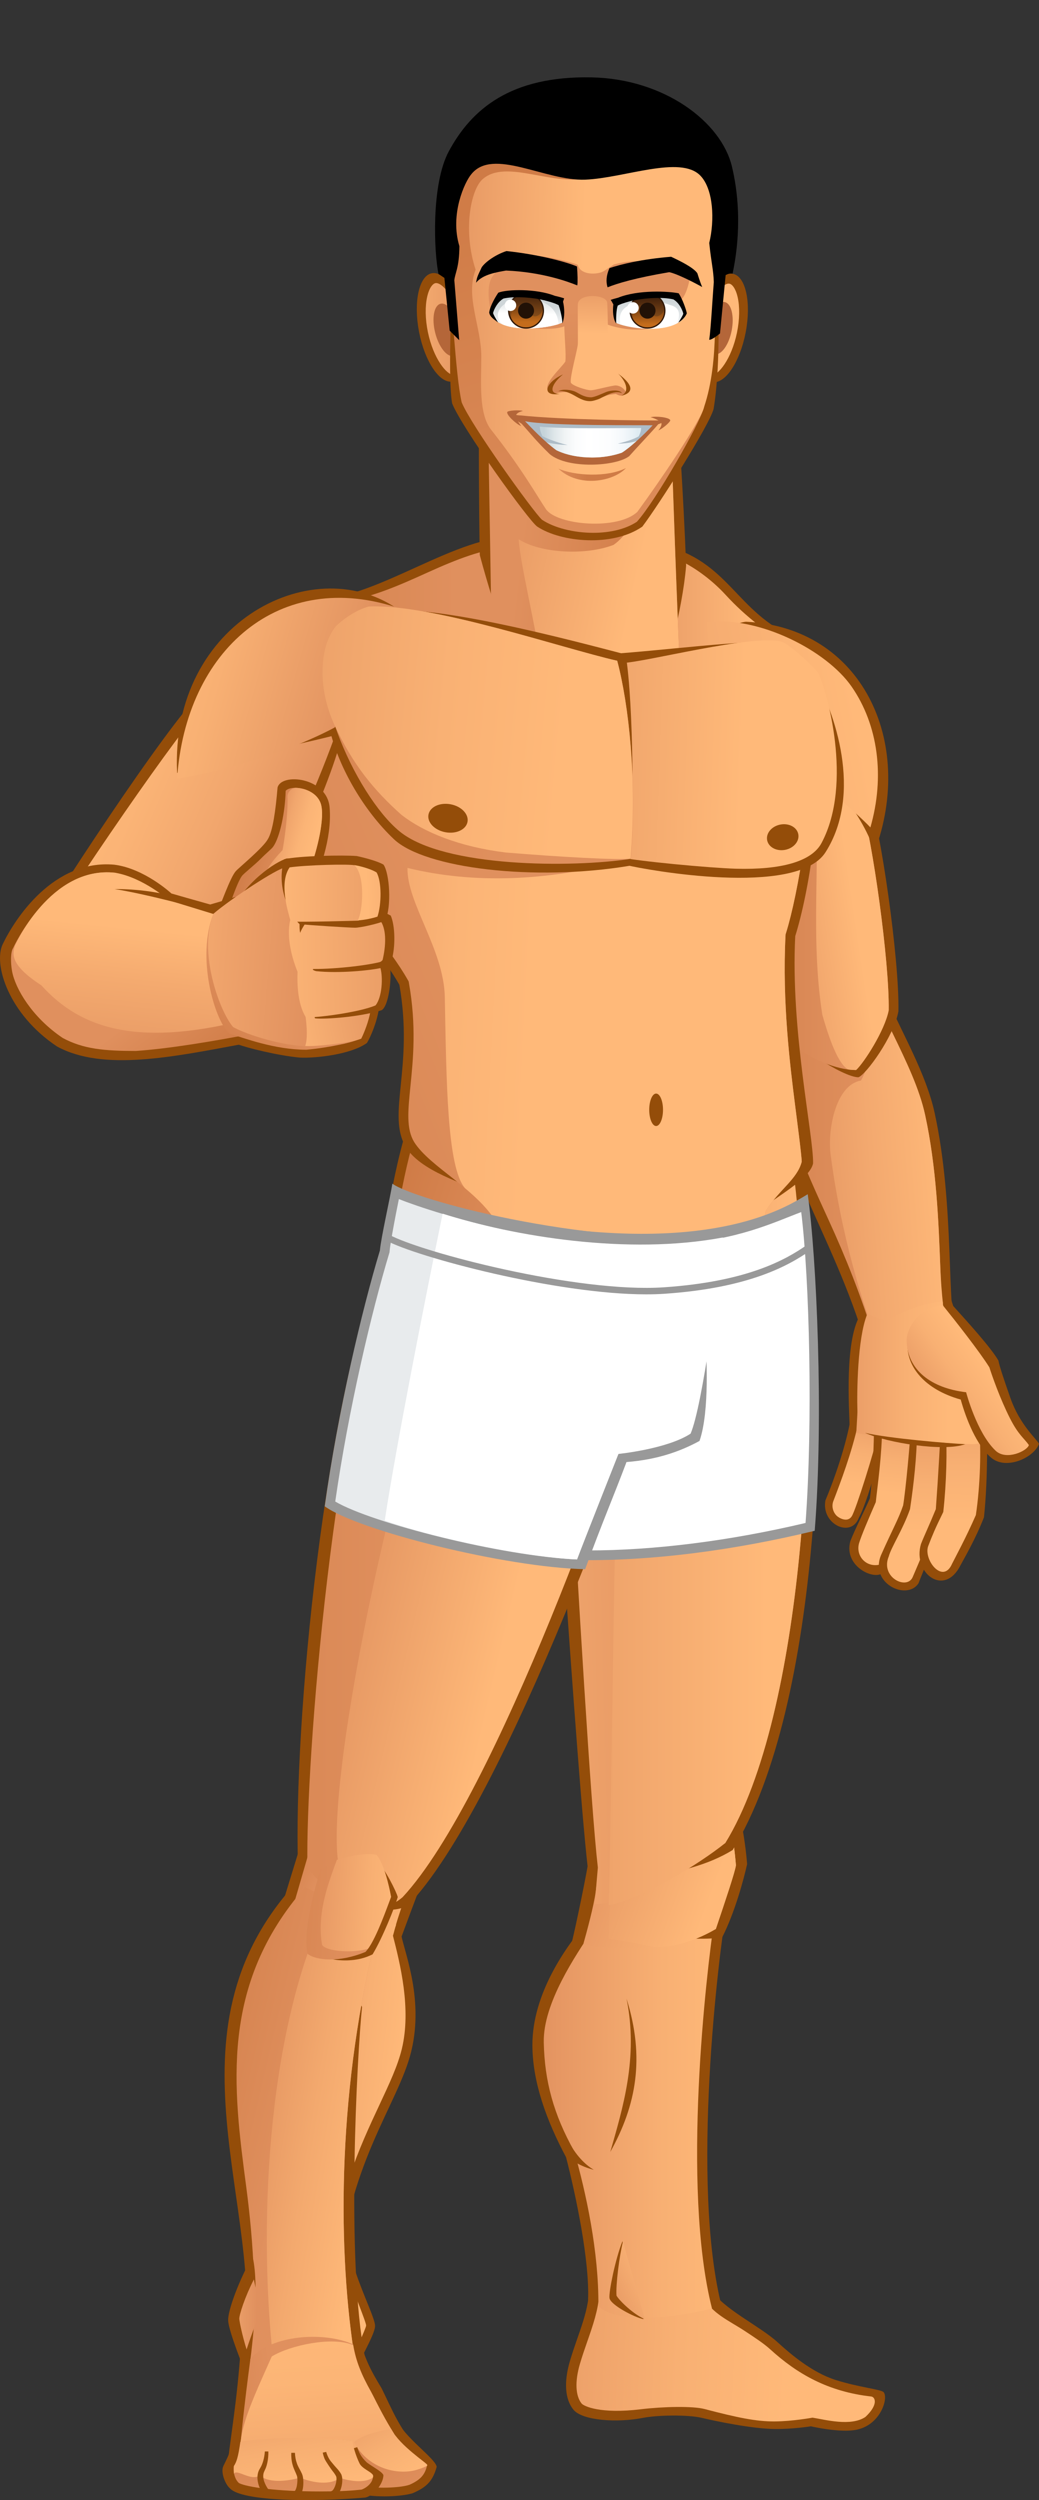 <?xml version="1.0" encoding="utf-8"?>
<!-- Generator: Adobe Illustrator 15.0.0, SVG Export Plug-In . SVG Version: 6.00 Build 0)  -->
<!DOCTYPE svg PUBLIC "-//W3C//DTD SVG 1.1//EN" "http://www.w3.org/Graphics/SVG/1.1/DTD/svg11.dtd">
<svg version="1.1" id="Skin_x5F_03" xmlns="http://www.w3.org/2000/svg" xmlns:xlink="http://www.w3.org/1999/xlink" x="0px"
	 y="0px" width="314.207px" height="755.63px" viewBox="0 0 314.207 755.63" enable-background="new 0 0 314.207 755.63"
	 xml:space="preserve">
<rect x="0" y="0" width="314.207" height="755.63" fill="#333333" stroke="none"/>
<g id="_x30_3_1_">
	<g>
		<g>
			<path fill="#944D09" d="M178.108,689.822c0.525,8.042-3.27,15.251-5.782,23.875c-1.817,6.236-1.485,11.412,1.052,14.576
				c2.713,3.386,13.403,4.021,21.025,2.514c4.396-0.87,13.666-1.006,17.871,0c4.205,1.005,15.166,3.285,22,3.361
				c5.52,0.062,10.957-0.817,10.957-0.817s9.059,2.132,14.064,0.981c7.115-1.636,9.404-9.568,7.932-11.285
				c-0.736-0.859-7.295-1.427-14.473-3.681c-7.18-2.253-13.75-7.911-17.615-11.43c-5.52-5.027-16.558-10.053-20.237-16.085
				C205.966,688.816,184.416,690.827,178.108,689.822z"/>
			<linearGradient id="SVGID_1_" gradientUnits="userSpaceOnUse" x1="137.093" y1="709.586" x2="238.469" y2="713.279">
				<stop  offset="6.030000e-006" style="stop-color:#E0905E"/>
				<stop  offset="0.138" style="stop-color:#E69763"/>
				<stop  offset="0.673" style="stop-color:#F8B073"/>
				<stop  offset="1" style="stop-color:#FFB979"/>
			</linearGradient>
			<path fill="url(#SVGID_1_)" d="M245.722,730.714c0,0-5.943,1.104-11.447,1.146c-5.51,0.042-11.285-1.146-21.262-3.763
				c-3.48-0.913-12.446-0.741-19.215,0.083c-12.232,1.49-17.266-0.928-17.918-1.74c-1.861-2.322-2.049-6.672-0.516-11.934
				c0.678-2.324,1.465-4.583,2.227-6.77c1.713-4.914,3.35-9.607,3.666-14.642c1.113,0.039,2.429,0.058,4.005,0.058
				c1.465,0,3.048-0.016,4.702-0.03c1.787-0.017,3.661-0.033,5.556-0.033c5.877,0,13.015,0.154,17.349,1.295
				c2.271,4.766,7.689,7.06,12.432,10.183c2.948,1.941,5.732,3.773,7.664,5.534c8.016,7.3,17.338,12.764,30.584,14.235
				c1.166,0.245,2.086,2.493-1.84,6.173C257.292,733.453,249.585,731.327,245.722,730.714z"/>
		</g>
		<g>
			<path fill="#944D09" d="M177.688,580.744c-6.624,7.604-16.682,21.916-16.682,37.288c0,11.284,4.293,22.937,10.18,33.976
				c3.066,11.898,7.115,31.4,6.659,43.092c13.829,0,33.771,2.66,40.564,2.66c-9.812-37.53-0.88-108.215,1.224-120.279
				C206.492,576.979,183.47,581.749,177.688,580.744z"/>
			<linearGradient id="SVGID_2_" gradientUnits="userSpaceOnUse" x1="160.756" y1="640.507" x2="219.886" y2="640.507">
				<stop  offset="6.030000e-006" style="stop-color:#E0905E"/>
				<stop  offset="0.138" style="stop-color:#E69763"/>
				<stop  offset="0.673" style="stop-color:#F8B073"/>
				<stop  offset="1" style="stop-color:#FFB979"/>
			</linearGradient>
			<path fill="url(#SVGID_2_)" d="M215.304,697.678c-5.725,1.636-27.313,5.889-34.345-0.653c0.157-16.565-3.778-34.402-7.319-46.856
				c-6.255-11.162-8.955-21.202-9.199-32.872c-0.244-11.775,9.568-26.249,14.871-34.135c0.262,0.008,0.537,0.011,0.825,0.011
				c3.622,0,8.985-0.538,15.196-1.162c6.815-0.684,14.482-1.453,20.648-1.547C213.714,595.617,205.981,660.881,215.304,697.678z"/>
			<path fill="#944D09" d="M189.463,604.049c5.643,17.908,2.944,32.3-4.906,46.364C188.236,637.412,193.144,621.957,189.463,604.049
				z"/>
			<path fill="#944D09" d="M172.046,647.47c2.698,4.825,5.479,7.114,7.522,8.341c-4.333-1.146-6.542-2.78-7.604-4.089
				C171.964,650.495,171.8,649.433,172.046,647.47z"/>
		</g>
		<g>
			<path fill="#944D09" d="M178.332,560.225c-0.731,5.445-4.323,22.481-5.306,26.407c22.324-2.699,36.795,0.401,45.381-1.107
				c3.854-7.539,6.57-17.761,7.534-22.115c-0.456-5.781-1.551-12.148-2.099-13.656C211.78,550.758,183.496,560.126,178.332,560.225z
				"/>
			<linearGradient id="SVGID_3_" gradientUnits="userSpaceOnUse" x1="172.568" y1="560.538" x2="222.938" y2="579.182">
				<stop  offset="6.030000e-006" style="stop-color:#E0905E"/>
				<stop  offset="0.138" style="stop-color:#E69763"/>
				<stop  offset="0.673" style="stop-color:#F8B073"/>
				<stop  offset="1" style="stop-color:#FFB979"/>
			</linearGradient>
			<path fill="url(#SVGID_3_)" d="M176.462,587.367c0.98-3.435,3.146-11.487,3.663-15.487c0.429-3.315,0.852-6.579,1.171-9.012
				c3.047-0.582,7.714-1.829,14.389-3.637c8.459-2.288,18.709-5.063,25.551-6.117c0.436,2.514,0.99,6.561,1.32,10.631
				c-0.204,1.864-3.385,11.3-6.076,19.265c-3.416,2.011-10.536,5.529-18.398,5.529C198.081,588.539,180.737,589.672,176.462,587.367
				z"/>
			<linearGradient id="SVGID_4_" gradientUnits="userSpaceOnUse" x1="169.855" y1="557.406" x2="214.89" y2="574.075">
				<stop  offset="6.030000e-006" style="stop-color:#E0905E"/>
				<stop  offset="1" style="stop-color:#FFB979"/>
			</linearGradient>
			<path fill="url(#SVGID_4_)" d="M221.235,553.114c-6.842,1.055-17.092,3.829-25.551,6.117c-3.777,1.022-6.891,1.859-9.453,2.504
				c-1.682,8.612-1.98,15.559-2.165,24.241c6.276,0.819,14.015,2.563,14.015,2.563c7.862,0,14.982-3.519,18.398-5.529
				c2.691-7.965,5.872-17.4,6.076-19.265C222.226,559.675,221.671,555.628,221.235,553.114z"/>
		</g>
		<g>
			<path fill="#944D09" d="M244.665,376.641c5.732,38.761,4.164,138.358-23.102,182.516c-14.838,9.158-38.109,9.158-43.505,7.85
				c-3.372-24.858-12.76-174.99-14.108-188.074C181.177,378.932,227.582,378.481,244.665,376.641z"/>
			<linearGradient id="SVGID_5_" gradientUnits="userSpaceOnUse" x1="211.516" y1="477.646" x2="111.919" y2="480.199">
				<stop  offset="6.030000e-006" style="stop-color:#E0905E"/>
				<stop  offset="0.138" style="stop-color:#E69763"/>
				<stop  offset="0.673" style="stop-color:#F8B073"/>
				<stop  offset="1" style="stop-color:#FFB979"/>
			</linearGradient>
			<path fill="url(#SVGID_5_)" d="M179.913,575.511c0.338-4.906,0.764-9.764,0.887-11.055c-2.202-19.16-5.928-83.604-8.676-131.174
				c-1.363-23.57-2.481-42.926-3.085-51.09c24.892-0.126,61.331-1.604,73.001-2.389c5.52,42.602,1.266,138.337-22.698,177.226
				C206.557,565.371,189.844,575.511,179.913,575.511z"/>
			<linearGradient id="SVGID_6_" gradientUnits="userSpaceOnUse" x1="138.973" y1="477.821" x2="231.798" y2="477.821">
				<stop  offset="6.030000e-006" style="stop-color:#E0905E"/>
				<stop  offset="1" style="stop-color:#FFB979"/>
			</linearGradient>
			<path fill="url(#SVGID_6_)" d="M242.04,379.804c-7.958,0.536-34.078,3.175-53.559,3.706
				c-2.983,63.979-3.27,154.386-4.415,192.328c10.304-1.963,27.476-12.512,35.275-18.809
				C243.306,518.141,247.56,422.405,242.04,379.804z"/>
		</g>
		<g>
			<path fill="#944D09" d="M188.236,677.398c-2.208,5.52-4.17,15.455-3.925,17.172c0.297,2.074,7.605,5.888,10.303,6.378
				C192.652,693.834,189.218,681.078,188.236,677.398z"/>
			<linearGradient id="SVGID_7_" gradientUnits="userSpaceOnUse" x1="179.155" y1="695.173" x2="198.452" y2="686.016">
				<stop  offset="6.030000e-006" style="stop-color:#E0905E"/>
				<stop  offset="1" style="stop-color:#FFB979"/>
			</linearGradient>
			<path fill="url(#SVGID_7_)" d="M195.024,700.949c-3.436-1.391-7.77-5.643-8.587-7.114c-0.245-3.271,0.862-12.023,1.962-16.354
				C189.521,681.636,193.905,696.858,195.024,700.949z"/>
		</g>
	</g>
	<path fill="#944D09" d="M238.854,333.139c2.943,7.195,6.703,37.941,6.049,52.334c-5.559,0.326-41.703-0.981-47.59-0.49
		c0-5.397-1.473-48.1-1.473-52.498C199.112,332.484,235.91,333.139,238.854,333.139z"/>
	<linearGradient id="SVGID_8_" gradientUnits="userSpaceOnUse" x1="198.841" y1="359.022" x2="242.038" y2="359.022">
		<stop  offset="6.030000e-006" style="stop-color:#E0905E"/>
		<stop  offset="0.138" style="stop-color:#E69763"/>
		<stop  offset="0.673" style="stop-color:#F8B073"/>
		<stop  offset="1" style="stop-color:#FFB979"/>
	</linearGradient>
	<path fill="url(#SVGID_8_)" d="M241.919,382.582c-4.022,0-10.855-0.148-18.09-0.305c-7.965-0.172-16.201-0.351-21.565-0.351
		c-0.759,0-1.443,0.004-2.056,0.011c-0.119-5.273-0.436-15.517-0.744-25.492c-0.263-8.482-0.515-16.61-0.623-20.984
		c4.195,0.059,11.877,0.185,19.371,0.307c7.63,0.125,14.933,0.245,18.525,0.293c2.467,8.546,5.414,32.586,5.297,46.521
		C241.995,382.582,241.958,382.582,241.919,382.582z"/>
	<path fill="#944D09" d="M126.989,331.177c-5.232,8.831-11.12,37.614-11.447,52.661c13.084,2.289,64.926,1.961,68.524,1.635
		c-0.491-9.813-0.981-50.862-0.981-53.479C178.505,332.321,130.587,331.83,126.989,331.177z"/>
	<linearGradient id="SVGID_9_" gradientUnits="userSpaceOnUse" x1="122.622" y1="349.859" x2="164.815" y2="362.942">
		<stop  offset="0" style="stop-color:#CF7B46"/>
		<stop  offset="1" style="stop-color:#E0905E"/>
	</linearGradient>
	<path fill="url(#SVGID_9_)" d="M165.997,382.76c-8.573,0-35.723-0.111-47.41-1.465c0.822-14.846,5.798-37.996,10.096-47.022
		c8.206,0.483,34.458,0.769,46.061,0.769c2.212,0,4.021-0.008,5.424-0.025c0.099,9.244,0.459,36.326,0.84,47.622
		C177.97,382.703,172.722,382.76,165.997,382.76z"/>
	<g>
		<path fill="#944D09" d="M244.169,194.127c-20.361-6.624-22.079-22.324-40.478-28.457c0.019,7.523-2.579,32.927-2.894,37.834
			c12.104,0.297,40.891,1.203,42.852,1.198C243.97,201.432,244.175,196.744,244.169,194.127z"/>
		
			<linearGradient id="SVGID_10_" gradientUnits="userSpaceOnUse" x1="180.632" y1="183.998" x2="228.516" y2="183.998" gradientTransform="matrix(1 -0.003 0.003 1 -1.23 1.861)">
			<stop  offset="6.030000e-006" style="stop-color:#E0905E"/>
			<stop  offset="0.393" style="stop-color:#EA9D67"/>
			<stop  offset="1" style="stop-color:#FFB979"/>
		</linearGradient>
		<path fill="url(#SVGID_10_)" d="M240.845,201.696c-3.322-0.087-30.891-0.897-36.896-1.056c0.057-0.791,0.117-23.441,0.479-31.781
			c4.662,1.963,10.401,5.91,15.037,10.96c6.176,6.729,13.131,11.985,21.27,16.515C240.747,196.607,240.839,200.928,240.845,201.696z
			"/>
	</g>
	<g>
		<path fill="#944D09" d="M95.998,181.125c18.644-0.49,42.194-19.625,60.348-18.89c2.453,5.888,11.039,33.363,13.001,39.251
			c-10.303,0.49-65.744-2.453-68.688-2.453C100.659,192.164,96.489,186.521,95.998,181.125z"/>
		<linearGradient id="SVGID_11_" gradientUnits="userSpaceOnUse" x1="73.166" y1="182.01" x2="137.766" y2="182.01">
			<stop  offset="0" style="stop-color:#CF7B46"/>
			<stop  offset="1" style="stop-color:#E0905E"/>
		</linearGradient>
		<path fill="url(#SVGID_11_)" d="M165.241,198.595c-11.321-0.068-36.844-1.255-52.273-1.974c-4.383-0.203-7.486-0.348-9.504-0.434
			c-0.322-3.451-1.15-6.876-1.9-9.977c-0.336-1.389-0.662-2.737-0.922-3.998c10.188-0.816,19.677-5.111,28.884-9.279
			c8.345-3.776,16.764-7.133,24.122-7.509C156.38,172.443,162.229,189.961,165.241,198.595z"/>
	</g>
	<g>
		<path fill="#944D09" d="M144.979,116.607c-0.302,1.959-0.164,40.34,0.118,51.162c4.396,16.6,12.454,38.842,12.181,41.02
			c7.177,1.41,38.137-1.998,42.711-1.606c1.047-4.647,6.37-22.274,7.502-36.243c-0.816-21.922-2.524-45.332-2.492-47.627
			C196.169,123.188,149.226,116.994,144.979,116.607z"/>
		<linearGradient id="SVGID_12_" gradientUnits="userSpaceOnUse" x1="200.51" y1="168.108" x2="157.58" y2="162.712">
			<stop  offset="0" style="stop-color:#CF7B46"/>
			<stop  offset="1" style="stop-color:#E0905E"/>
		</linearGradient>
		<path fill="url(#SVGID_12_)" d="M205.708,204.651c-2.893-0.071-7.391-0.136-13.313-0.22l-0.663-0.01
			c-13.47-0.189-34.927-0.492-42.969-1.168c0.106-6.598-1.251-76.068-1.243-83.178c1.241,0.129,44.865,6.049,55.328,6.675
			C203.165,139.451,204.91,188.135,205.708,204.651z"/>
		<linearGradient id="SVGID_13_" gradientUnits="userSpaceOnUse" x1="139.351" y1="155.106" x2="194.494" y2="167.157">
			<stop  offset="6.030000e-006" style="stop-color:#E0905E"/>
			<stop  offset="1" style="stop-color:#FFB979"/>
		</linearGradient>
		<path fill="url(#SVGID_13_)" d="M202.849,126.751c-2.125-0.128-0.325,0.14-4.555-0.331c1.852,15.59-5.504,33.324-12.756,38.27
			c-8.504,3.271-22.16,2.534-28.702-1.718c0.573,7.851,5.151,26.249,7.114,39.741c8.174,0.189,20.925,1.612,27.782,1.709l0.663,0.01
			c5.922,0.084,10.42,0.148,13.313,0.22C204.91,188.135,203.165,139.451,202.849,126.751z"/>
	</g>
	<g>
		<g>
			<path fill="#944D09" d="M267.933,301.066c4.906,11.285,12.143,23.482,14.719,35.326c6.104,28.068,3.484,58.071,6.705,69.343
				c-2.617,0.654-25.973,0.998-27.279,1.325c-10.795-36.307-27.998-55.622-32.578-94.873
				C243.237,307.609,263.681,302.049,267.933,301.066z"/>
			<linearGradient id="SVGID_14_" gradientUnits="userSpaceOnUse" x1="210.153" y1="354.727" x2="263.227" y2="354.727">
				<stop  offset="0" style="stop-color:#CF7B46"/>
				<stop  offset="1" style="stop-color:#E0905E"/>
			</linearGradient>
			<path fill="url(#SVGID_14_)" d="M264.53,404.936c-4.234-13.592-8.838-25.046-13.883-36.054
				c-7.705-16.81-14.998-32.72-17.926-54.654c11.801-3.827,27.121-8.06,33.525-9.709c1.219,2.679,2.539,5.406,3.824,8.062
				c3.916,8.084,7.965,16.443,9.703,24.438c3.443,15.837,4.072,32.436,4.576,45.772c0.316,8.392,0.58,15.358,1.445,20.442
				c-3.539,0.341-9.434,0.771-13.414,1.062C268.856,404.552,266.001,404.813,264.53,404.936z"/>
			<linearGradient id="SVGID_15_" gradientUnits="userSpaceOnUse" x1="236.165" y1="357.163" x2="286.286" y2="353.153">
				<stop  offset="6.030000e-006" style="stop-color:#E0905E"/>
				<stop  offset="0.553" style="stop-color:#F3A96F"/>
				<stop  offset="1" style="stop-color:#FFB979"/>
			</linearGradient>
			<path fill="url(#SVGID_15_)" d="M286.423,403.196c-0.863-5.083-1.756-12.015-2.072-20.406
				c-0.504-13.337-1.133-29.936-4.576-45.772c-1.738-7.994-5.787-16.354-9.703-24.438c-1.285-2.655-2.605-5.383-3.824-8.062
				c-1.752,0.451-1.473,14.229-5.889,22.079c-7.85,1.308-10.303,15.699-9.076,23.059c3.271,24.531,9.648,44.156,13.574,54.951
				C267.146,405.261,282.886,403.538,286.423,403.196z"/>
		</g>
		<g>
			<path fill="#944D09" d="M262.862,240.883c3.271,8.832,9.158,48.736,8.832,64.764c-1.309,7.523-9.863,19.233-12.104,19.952
				c-4.578,0-20.328-10.041-23.272-15.929c-2.29-15.699-2.894-71.404-2.894-74.674C242.257,237.285,260.247,239.575,262.862,240.883
				z"/>
			<linearGradient id="SVGID_16_" gradientUnits="userSpaceOnUse" x1="217.748" y1="278.623" x2="255.213" y2="278.623">
				<stop  offset="0" style="stop-color:#CF7B46"/>
				<stop  offset="1" style="stop-color:#E0905E"/>
			</linearGradient>
			<path fill="url(#SVGID_16_)" d="M258.888,323.408c-2.943,0-9.67-0.816-19.707-7.769c-1.838-14.94-2.693-63.827-2.789-76.933
				c5.568-9.01,16.117-4.349,24.145,4.5c3.277,10.772,8.461,47.283,8.219,62.146C267.579,311.49,261.21,321.309,258.888,323.408z"/>
			<linearGradient id="SVGID_17_" gradientUnits="userSpaceOnUse" x1="220.981" y1="283.14" x2="258.862" y2="277.458">
				<stop  offset="6.030000e-006" style="stop-color:#E0905E"/>
				<stop  offset="0.442" style="stop-color:#EC9F68"/>
				<stop  offset="1" style="stop-color:#FFB979"/>
			</linearGradient>
			<path fill="url(#SVGID_17_)" d="M268.755,305.354c0.242-14.863-4.941-51.374-8.219-62.146c-5.348-5.895-8.791-10.454-14.16-9.83
				c1.963,28.129-1.471,48.736,2.291,73.268c1.152,4.037,4.252,14.719,7.832,16.598c0.959,0.123,1.764,0.166,2.389,0.166
				C261.21,321.309,267.579,311.49,268.755,305.354z"/>
		</g>
		<g>
			<path fill="#944D09" d="M225.606,187.912c34.834,1.635,51.32,36.126,38.891,69.488c-7.85-24.531-47.426-53.151-50.697-55.768
				c1.574-1.378,1.306-7.58,3.139-11.104C218.165,190.283,223.439,188.075,225.606,187.912z"/>
			<linearGradient id="SVGID_18_" gradientUnits="userSpaceOnUse" x1="143.53" y1="238.149" x2="258.993" y2="214.926">
				<stop  offset="6.030000e-006" style="stop-color:#E0905E"/>
				<stop  offset="0.49" style="stop-color:#F1A66D"/>
				<stop  offset="1" style="stop-color:#FFB979"/>
			</linearGradient>
			<path fill="url(#SVGID_18_)" d="M263.22,250.082c-4.336-4.57-15.035-13.533-20.432-17.949
				c-14.725-12.047-24.529-27.533-28.58-31.645c0.491-1.963-0.49-10.059-0.245-12.512c15.864-1.717,36.042,8.705,43.558,19.523
				C265.597,219.127,267.624,234.762,263.22,250.082z"/>
		</g>
	</g>
	<g>
		<path fill="#944D09" d="M79.562,193.636c3.435,68.688,28.947,82.427,41.213,104.015c4.416,25.021-3.925,39.25,1.963,49.063
			c8.832,14.064,48.409,15.537,51.025,31.4c0.703,5.27,1.963,41.377,1.963,48.082c2.453,0,32.872-0.163,35.325-0.163
			c1.308-6.542,4.906-37.288,6.869-47.755c2.289-10.141,26.493-19.299,27.966-26.658c0.164-8.341-6.869-40.232-5.396-68.688
			c2.023-6.439,4.17-16.447,5.52-27.476c-0.152-17.746,0.695-39.25-2.576-52.742C239.017,202.713,84.958,193.636,79.562,193.636z"/>
		<linearGradient id="SVGID_19_" gradientUnits="userSpaceOnUse" x1="11.001" y1="365.702" x2="152.956" y2="306.826">
			<stop  offset="0" style="stop-color:#CF7B46"/>
			<stop  offset="1" style="stop-color:#E0905E"/>
		</linearGradient>
		<path fill="url(#SVGID_19_)" d="M178.632,423.241c-0.215-11.021-23.166-44.585-28.092-53.142
			c-6.215-10.794-20.451-17.215-25.31-24.952c-2.403-4.007-1.858-9.421-1.103-16.915c0.814-8.088,1.829-18.154-0.454-31.094
			l-0.089-0.502l-0.25-0.441c-2.928-5.151-6.547-9.826-10.378-14.774c-12.156-15.7-27.224-35.163-30.278-84.769
			c11.464,0.319,51.258,1.643,86.905,2.827c33.771,1.122,62.522,3.104,71.519,3.356c2.66,13.712,2.943,34.221,2.105,52.279
			c-1.592,11.118-3.65,20.959-5.527,26.934l-0.113,0.356l-0.019,0.374c-1.038,20.09,1.405,39.448,2.866,51.014
			c0.582,4.612,2.027,15.515,2.035,17.336c-1.354,5.271-6.867,8.504-10.793,14.719c-0.745,1.181-4.152,26.653-5.151,37.288
			c-0.656,6.98-17.457,16.104-17.972,19.961C205.226,423.111,181.998,423.227,178.632,423.241z"/>
		<linearGradient id="SVGID_20_" gradientUnits="userSpaceOnUse" x1="82.124" y1="323.491" x2="262.611" y2="332.65">
			<stop  offset="6.030000e-006" style="stop-color:#E0905E"/>
			<stop  offset="0.154" style="stop-color:#F1A66D"/>
			<stop  offset="0.301" style="stop-color:#FBB476"/>
			<stop  offset="0.43" style="stop-color:#FFB979"/>
		</linearGradient>
		<path fill="url(#SVGID_20_)" d="M123.228,262.324c-0.245,10.549,11.006,24.662,11.285,39.006
			c0.494,25.424,0.654,51.434,6.09,57.773c3.846,3.225,7.506,6.773,9.938,10.996c4.926,8.557,27.877,42.121,28.092,53.142
			c3.366-0.015,26.594-0.13,29.902-0.145c0.515-3.857,17.315-12.98,17.972-19.961c0.999-10.635,4.406-36.107,5.151-37.288
			c3.926-6.215,9.439-9.447,10.793-14.719c-0.008-1.821-1.453-12.724-2.035-17.336c-1.461-11.565-3.904-30.924-2.866-51.014
			l0.019-0.374l0.113-0.356c1.877-5.975,3.936-15.815,5.527-26.934c0.223-4.806-0.063-13.326-0.021-18.304
			C209.911,256.828,164.44,272.383,123.228,262.324z"/>
		<ellipse fill="#944D09" cx="198.417" cy="335.428" rx="2.085" ry="4.906"/>
	</g>
	<g>
		<path fill="#944D09" d="M60.856,209.275c-10.303,9.813-46.119,64.271-53.969,78.5c11.283,1.963,54.459,10.059,62.31,10.059
			c12.266-20.607,30.583-59.693,34.018-74.902C98.472,213.119,71.65,204.859,60.856,209.275z"/>
		<linearGradient id="SVGID_21_" gradientUnits="userSpaceOnUse" x1="89.183" y1="258.719" x2="22.949" y2="229.772">
			<stop  offset="6.030000e-006" style="stop-color:#E0905E"/>
			<stop  offset="0.357" style="stop-color:#F1A66D"/>
			<stop  offset="0.701" style="stop-color:#FBB476"/>
			<stop  offset="1" style="stop-color:#FFB979"/>
		</linearGradient>
		<path fill="url(#SVGID_21_)" d="M67.602,294.645c-9.716-0.582-42.699-5.196-57.422-7.543
			c10.384-17.034,44.345-67.293,54.173-77.029c4.416-0.818,37.451-6.787,42.685-6.461C100.986,229.942,78.989,274.67,67.602,294.645
			z"/>
		<path fill="#944D09" d="M121.266,184.805c-25.513-19.135-69.915,2.698-67.708,48.818c3.558-1.779,49.922-11.265,50.045-12.185
			c0,0-7.154-19.194,2.213-25.969C109.604,192.551,116.55,190.277,121.266,184.805z"/>
		<linearGradient id="SVGID_22_" gradientUnits="userSpaceOnUse" x1="106.472" y1="215.012" x2="46.372" y2="198.035">
			<stop  offset="6.030000e-006" style="stop-color:#E0905E"/>
			<stop  offset="0.127" style="stop-color:#E59763"/>
			<stop  offset="0.67" style="stop-color:#F8B073"/>
			<stop  offset="1" style="stop-color:#FFB979"/>
		</linearGradient>
		<path fill="url(#SVGID_22_)" d="M53.558,235.34c2.576-38.76,31.033-64.027,67.545-51.353c2.551,3.065-3.83,24.755-7.851,27.966
			C98.288,224.709,68.277,233.132,53.558,235.34z"/>
	</g>
	<g>
		<path fill="#944D09" d="M189.627,261.506c5.233,1.309,51.288,9.808,60.021-3.924c11.357-17.858,2.809-42.361-3.609-53.631
			c-2.779-3.679-8.386-9.258-11.016-9.824c-7.912-0.961-38.156,2.843-49.969,3.488C185.234,207.439,189.431,252.174,189.627,261.506
			z"/>
		
			<linearGradient id="SVGID_23_" gradientUnits="userSpaceOnUse" x1="160.638" y1="243.329" x2="234.965" y2="243.329" gradientTransform="matrix(1.044 0.03 -0.034 1 -12.415 -22.248)">
			<stop  offset="6.030000e-006" style="stop-color:#E0905E"/>
			<stop  offset="0.355" style="stop-color:#ECA068"/>
			<stop  offset="1" style="stop-color:#FFB979"/>
		</linearGradient>
		<path fill="url(#SVGID_23_)" d="M222.475,262.559c-7.573-0.215-29.974-2.263-35.865-3.617c-0.022-6.18,1.179-17.928,1.306-29.396
			c0.127-11.271,0.256-22.868,0.238-29.139c7.549-0.357,39.211-8.732,48.157-6.487c1.902,0.47,8.755,6.491,11.128,9.48
			c2.5,5.047,10.693,33.238,0.994,51.409C245.45,260.4,236.233,262.95,222.475,262.559z"/>
		<path fill="#944D09" d="M113.888,185.2c13.377-4.002,60.234,8.7,75.33,12.606c2.469,15.293,2.543,53.105,1.227,63.863
			c-28.762,4.804-61.977,0.811-71.305-8.014c-9.279-8.778-16.437-21.506-19.135-32.055
			C108.509,210.809,109.122,188.488,113.888,185.2z"/>
		
			<linearGradient id="SVGID_24_" gradientUnits="userSpaceOnUse" x1="8.926" y1="231.518" x2="147.757" y2="244.549" gradientTransform="matrix(1 0.031 -0.031 1 20.156 -23.925)">
			<stop  offset="0" style="stop-color:#CF7B46"/>
			<stop  offset="1" style="stop-color:#E0905E"/>
		</linearGradient>
		<path fill="url(#SVGID_24_)" d="M120.907,251.336c-13.406-10.889-30.566-48.4-19.342-62.123c2.023-1.9,5.711-4.731,9.92-5.91
			c19.159-0.875,58.244,12.566,75.165,16.408c3.518,13.199,6.106,36.663,4.108,59.864
			C173.062,262.304,134.312,262.225,120.907,251.336z"/>
		<linearGradient id="SVGID_25_" gradientUnits="userSpaceOnUse" x1="51.557" y1="212.684" x2="170.724" y2="223.869">
			<stop  offset="6.030000e-006" style="stop-color:#E0905E"/>
			<stop  offset="0.225" style="stop-color:#E99D66"/>
			<stop  offset="0.692" style="stop-color:#F9B174"/>
			<stop  offset="1" style="stop-color:#FFB979"/>
		</linearGradient>
		<path fill="url(#SVGID_25_)" d="M190.689,259.504c1.999-23.201-0.521-46.594-4.039-59.793
			c-16.921-3.842-56.006-17.283-75.165-16.408c-4.209,1.179-7.896,4.01-9.92,5.91c-4.746,5.803-5.895,18.242-0.252,30.264
			c5.383,11.559,11.723,19.359,20.115,26.82c6.705,5.232,17.5,9.649,31.482,11.366C169.396,259.023,187.136,259.996,190.689,259.504
			z"/>
		
			<ellipse transform="matrix(0.983 0.182 -0.182 0.983 47.299 -20.534)" fill="#944D09" cx="135.506" cy="247.389" rx="6.006" ry="4.298"/>
		
			<ellipse transform="matrix(0.982 -0.192 0.192 0.982 -44.086 49.981)" fill="#944D09" cx="236.469" cy="253.014" rx="4.795" ry="3.888"/>
	</g>
	<g>
		<path fill="#944D09" d="M91.337,313.841c-6.924,0.865-8.615-0.048-17.662,1.636c-21.098,3.924-42.451,8.438-56.424,0.817
			c-14.719-9.813-19.316-24.892-16.436-30.91c3.68-7.687,15.332-25.676,33.73-24.04c9.159,1.145,17.295,8.708,17.295,8.708
			s30.297,8.708,36.675,10.058C89.007,286.979,92.318,304.027,91.337,313.841z"/>
		<linearGradient id="SVGID_26_" gradientUnits="userSpaceOnUse" x1="67.174" y1="322.817" x2="50.329" y2="300.411">
			<stop  offset="0" style="stop-color:#CF7B46"/>
			<stop  offset="1" style="stop-color:#E0905E"/>
		</linearGradient>
		<path fill="url(#SVGID_26_)" d="M41.048,317.643c-9.493,0-15.883-0.576-22.079-3.925c-9.249-6.205-14.384-14.938-15.332-20.238
			c-0.444-2.479-0.479-5.827,0.368-6.991c0,0,11.284-24.981,30.91-22.691c12.756,5.232,16.189,8.34,16.189,8.34
			s26.985,8.342,28.785,8.668c-1.309,3.926-3.926,27.967-4.498,31.81C64.964,314.616,51.104,316.988,41.048,317.643z"/>
		<linearGradient id="SVGID_27_" gradientUnits="userSpaceOnUse" x1="36.217" y1="340.916" x2="42.514" y2="280.572">
			<stop  offset="6.030000e-006" style="stop-color:#E0905E"/>
			<stop  offset="0.301" style="stop-color:#E59763"/>
			<stop  offset="0.734" style="stop-color:#F4AA6F"/>
			<stop  offset="1" style="stop-color:#FFB979"/>
		</linearGradient>
		<path fill="url(#SVGID_27_)" d="M77.354,307.463c1.033-8.463,1.688-24.119,2.535-26.658c-1.8-0.326-28.785-8.668-28.785-8.668
			s-7.727-6.869-16.189-8.34c-19.626-2.29-30.42,22.078-30.42,22.078c-0.49,1.962-2.127,5.396,8.014,11.938
			C24.529,311.143,42.356,316.947,77.354,307.463z"/>
		<path fill="#944D09" d="M65.089,275.816c-5.397-1.308-19.463-5.314-30.42-7.113c9.813,0,15.455,1.758,16.764,1.799
			C52.413,271.319,62.472,274.672,65.089,275.816z"/>
	</g>
	<g>
		<g>
			<path fill="#944D09" d="M65.089,277.166c1.594-3.435,4.497-11.938,6.214-13.86c1.005-1.124,8.341-7.114,9.731-9.731
				c1.472-2.453,2.33-8.708,2.902-15.536c1.104-4.538,14.971-3.128,15.741,5.97c0.817,9.648-3.353,19.952-5.561,25.021
				C91.419,269.889,67.051,276.43,65.089,277.166z"/>
			<linearGradient id="SVGID_28_" gradientUnits="userSpaceOnUse" x1="74.18" y1="253.534" x2="88.898" y2="258.318">
				<stop  offset="0" style="stop-color:#CF7B46"/>
				<stop  offset="1" style="stop-color:#E0905E"/>
			</linearGradient>
			<path fill="url(#SVGID_28_)" d="M69.667,272.873c1.057-2.848,2.366-6.555,3.477-8.096c0.563-0.783,3.941-3.428,5.642-5.151
				c1.841-1.868,3.345-3.04,3.829-3.724c2.059-2.9,3.612-10.505,3.775-16.883c1.717-1.963,9.69-0.859,10.794,4.538
				c1.005,4.91-1.799,15.291-3.925,20.361c0,0,4.532-0.007,4.783,1.104C97.429,265.194,76.366,271.137,69.667,272.873z"/>
			<linearGradient id="SVGID_29_" gradientUnits="userSpaceOnUse" x1="80.688" y1="253.449" x2="111.983" y2="262.372">
				<stop  offset="6.030000e-006" style="stop-color:#E0905E"/>
				<stop  offset="0.154" style="stop-color:#F1A66D"/>
				<stop  offset="0.301" style="stop-color:#FBB476"/>
				<stop  offset="0.43" style="stop-color:#FFB979"/>
			</linearGradient>
			<path fill="url(#SVGID_29_)" d="M86.921,240.736c0.246,3.066-0.49,10.917-1.472,16.191c-3.312,3.557-6.057,6.689-7.604,13.859
				c8.428-2.328,19.777-5.646,20.197-5.764c-0.251-1.111-4.783-1.104-4.783-1.104c2.126-5.07,4.93-15.451,3.925-20.361
				c-0.749-3.663-4.661-5.344-7.635-5.435C88.394,238.038,86.921,239.265,86.921,240.736z"/>
		</g>
		<g>
			<path fill="#944D09" d="M62.758,273.609c4.415-1.227,10.181-3.066,10.181-3.066s2.085-2.944,5.52-5.889
				c3.551-3.044,6.477-4.611,8.218-5.191c8.749,0.408,13.573-0.246,23.06,1.39c4.494,11.353,7.21,26.232,4.906,43.666
				c-0.572,4.334-2.616,8.995-3.68,10.712c-4.742,3.435-15.332,4.662-20.361,4.416c-6.5-0.613-16.027-2.943-18.889-4.089
				C72.692,312.777,74.901,289.514,62.758,273.609z"/>
			<linearGradient id="SVGID_30_" gradientUnits="userSpaceOnUse" x1="65.216" y1="322.019" x2="81.795" y2="301.248">
				<stop  offset="0" style="stop-color:#CF7B46"/>
				<stop  offset="1" style="stop-color:#E0905E"/>
			</linearGradient>
			<path fill="url(#SVGID_30_)" d="M92.646,317.275c-9.759,0-18.971-3.598-23.387-4.906c-4.661-4.662-9.813-23.306-4.743-36.144
				c4.906-4.253,19.552-13.965,21.915-14.064c8.895,0.303,16.439,0.325,25.021,1.799c2.086,12.735,1.064,43.175-2.453,49.881
				C107.364,314.904,99.841,316.621,92.646,317.275z"/>
			<linearGradient id="SVGID_31_" gradientUnits="userSpaceOnUse" x1="95.693" y1="289.405" x2="41.455" y2="284.951">
				<stop  offset="6.030000e-006" style="stop-color:#E0905E"/>
				<stop  offset="0.523" style="stop-color:#EFA36B"/>
				<stop  offset="1" style="stop-color:#FFB979"/>
			</linearGradient>
			<path fill="url(#SVGID_31_)" d="M103.933,315.48c2.479-0.575,4.346-1.172,5.066-1.64c3.518-6.706,4.539-37.146,2.453-49.881
				c-8.582-1.474-16.127-1.496-25.021-1.799c-2.363,0.1-17.009,9.812-21.915,14.064c-4.579,11.611,1.8,29.274,5.97,34.181
				c2.943,1.717,12.838,5.314,21.67,5.806C96.897,316.294,100.135,315.998,103.933,315.48z"/>
			<linearGradient id="SVGID_32_" gradientUnits="userSpaceOnUse" x1="116.377" y1="283.774" x2="81.257" y2="290.464">
				<stop  offset="6.030000e-006" style="stop-color:#E0905E"/>
				<stop  offset="1" style="stop-color:#FFB979"/>
			</linearGradient>
			<path fill="url(#SVGID_32_)" d="M111.452,263.96c-8.582-1.474-15.759-3.296-24.653-3.599c-0.044,0.002-0.098,0.012-0.147,0.02
				c-0.762,14.375,9.306,33.998,5.504,45.037c0.817,5.479,0.817,8.586,0.163,10.713c2.453,0.244,13.655-0.818,16.927-2.209
				c0.899-1.799,2.289-5.314,2.78-8.259C113.573,296.375,113.441,276.102,111.452,263.96z"/>
			<path fill="#944D09" d="M91.46,276.553c1.431,0.49,18.93-2.29,21.71-2.208c1.472,0.368,3.966,1.921,4.988,2.371
				c1.309,2.944,1.554,9.445,0.163,13.942c-0.49,0.736-1.104,1.35-1.104,1.35s0.858,0.736,0.858,1.594
				c0.204,4.171-0.817,10.754-2.698,11.734c-6.623,2.045-16.845,2.781-20.116,2.453C94.28,305.336,91.827,280.478,91.46,276.553z"/>
			<linearGradient id="SVGID_33_" gradientUnits="userSpaceOnUse" x1="132.886" y1="291.549" x2="80.006" y2="292.586">
				<stop  offset="6.030000e-006" style="stop-color:#E0905E"/>
				<stop  offset="0.286" style="stop-color:#EA9D66"/>
				<stop  offset="0.999" style="stop-color:#FFB979"/>
			</linearGradient>
			<path fill="url(#SVGID_33_)" d="M92.481,307.463c-2.616-4.253-2.616-10.631-2.494-13.738c-1.717-4.17-3.393-10.467-2.248-15.536
				c1.963,0,3.843,0.694,3.843,0.694s11.224-1.963,16.272-2.003c1.514,0.593,6.256,1.329,7.359,1.636
				c1.718,2.76,1.473,7.522,0.491,11.611c-0.653,1.063-3.925,1.799-3.925,1.799s1.635,0.49,3.271,0.654
				c0.817,2.943,0.49,8.832-1.473,11.285C108.673,305.99,95.425,307.707,92.481,307.463z"/>
			<path fill="#944D09" d="M94.813,292.866c-0.573,0.122,0.122,0.491,0.776,0.653c6.705,0.736,16.354-0.162,20.116-1.063
				c0.286-0.612,0.735-1.553,0.94-2.207C113.007,291.64,101.722,292.906,94.813,292.866z"/>
			<path fill="#944D09" d="M92.646,278.598c-0.409-0.082-1.799-0.818-2.127-0.818c0.225,0.94-0.122,2.392,0.246,4.17
				C91.419,280.314,92.399,279.088,92.646,278.598z"/>
			<path fill="#944D09" d="M85.94,259.708c4.415-1.063,17.826-1.309,21.914-0.981c2.393,0.49,6.604,1.635,8.137,2.617
				c1.8,2.596,2.494,12.51,0.531,16.926c-2.433,1.002-7.563,2.126-9.158,2.126c-1.594,0-14.229-0.776-16.805-1.104
				C88.435,277.248,83.2,268.948,85.94,259.708z"/>
			<linearGradient id="SVGID_34_" gradientUnits="userSpaceOnUse" x1="132.59" y1="270.679" x2="81.398" y2="269.643">
				<stop  offset="6.030000e-006" style="stop-color:#E0905E"/>
				<stop  offset="1" style="stop-color:#FFB979"/>
			</linearGradient>
			<path fill="url(#SVGID_34_)" d="M108.142,278.27c0,0-16.764,0.49-20.239,0.246c-0.94-3.394-3.517-11.693-0.327-16.354
				c5.152-0.736,17.867-1.063,19.707-0.634c1.35,0.43,5.336,1.9,6.563,2.76c1.104,3.127,0.123,10.793-0.92,12.695
				C111.637,277.473,108.142,278.27,108.142,278.27z"/>
			<linearGradient id="SVGID_35_" gradientUnits="userSpaceOnUse" x1="140.183" y1="268.164" x2="110.847" y2="269.664">
				<stop  offset="6.030000e-006" style="stop-color:#E0905E"/>
				<stop  offset="1" style="stop-color:#FFB979"/>
			</linearGradient>
			<path fill="url(#SVGID_35_)" d="M113.905,263.715c-1.227-0.859-4.477-1.881-6.746-2.249c3.476,3.312,2.494,14.269,1.023,16.722
				c2.085-0.122,4.496-0.654,5.969-1.145C115.378,273.445,115.485,266.576,113.905,263.715z"/>
		</g>
	</g>
	<g>
		<g>
			<path fill="#944D09" d="M105.197,678.502c2.453,11.285,8.486,22.188,8.218,24.654c-0.068,2.49-5.315,11.366-6.787,14.964
				C106.464,709.943,104.706,684.226,105.197,678.502z"/>
			
				<linearGradient id="SVGID_36_" gradientUnits="userSpaceOnUse" x1="1265.133" y1="699.724" x2="1249.226" y2="699.851" gradientTransform="matrix(-1 0 0 1 1356.207 0)">
				<stop  offset="6.030000e-006" style="stop-color:#E0905E"/>
				<stop  offset="0.452" style="stop-color:#ECA069"/>
				<stop  offset="1" style="stop-color:#FFB979"/>
			</linearGradient>
			<path fill="url(#SVGID_36_)" d="M106.955,712.233c0.655-2.127,3.62-8.263,3.762-9.322c0.101-0.929-3.68-9.567-5.274-15.455
				c-0.465,2.298-0.859,11.202-1.105,13.881C104.747,702.826,105.811,709.227,106.955,712.233z"/>
		</g>
		<g>
			<path fill="#944D09" d="M93.954,547.708c-1.309,4.252-11.775,38.27-12.756,41.54c5.233,2.29,28.701,8.341,37.287,3.926
				c3.435-8.832,12.593-34.835,16.354-41.213C129.279,549.344,98.206,548.034,93.954,547.708z"/>
			<linearGradient id="SVGID_37_" gradientUnits="userSpaceOnUse" x1="81.793" y1="563.682" x2="113.212" y2="578.445">
				<stop  offset="0.021" style="stop-color:#CF7B46"/>
				<stop  offset="0.453" style="stop-color:#E0905E"/>
			</linearGradient>
			<path fill="url(#SVGID_37_)" d="M97.538,550.877c-0.524-0.031-1.012-0.059-1.453-0.085c-2.154,7.001-8.691,30.007-11.127,37.966
				c1.145,5.284,7.229,6.847,14.486,7.33c4.309-14.893,8.817-29.705,14.303-44.127C107.292,551.441,100.902,551.071,97.538,550.877z
				"/>
			<linearGradient id="SVGID_38_" gradientUnits="userSpaceOnUse" x1="98.959" y1="567.583" x2="127.377" y2="580.936">
				<stop  offset="6.030000e-006" style="stop-color:#E0905E"/>
				<stop  offset="0.138" style="stop-color:#E69763"/>
				<stop  offset="0.673" style="stop-color:#F8B073"/>
				<stop  offset="1" style="stop-color:#FFB979"/>
			</linearGradient>
			<path fill="url(#SVGID_38_)" d="M113.747,551.961c-5.485,14.422-9.994,29.234-14.303,44.127
				c5.893,0.393,12.484-0.847,17.65-3.814c2.174-12.031,9.236-29.279,12.83-38.417C126.229,553.1,119.958,552.461,113.747,551.961z"
				/>
		</g>
		<g>
			<path fill="#944D09" d="M102.294,691.625c1.963-36.797,18.154-55.44,22.078-71.632c4.066-16.771-2.738-31.399-3.229-36.306
				c-1.145-0.081-17.54-7.688-18.358-7.851c-0.613,2.33-21.586,109.901-22.077,114.808
				C84.142,690.645,97.879,691.135,102.294,691.625z"/>
			<linearGradient id="SVGID_39_" gradientUnits="userSpaceOnUse" x1="82.898" y1="632.106" x2="120.187" y2="636.522">
				<stop  offset="6.030000e-006" style="stop-color:#E0905E"/>
				<stop  offset="0.138" style="stop-color:#E69763"/>
				<stop  offset="0.673" style="stop-color:#F8B073"/>
				<stop  offset="1" style="stop-color:#FFB979"/>
			</linearGradient>
			<path fill="url(#SVGID_39_)" d="M99.55,688.441c-4.433-0.303-11.092-0.565-15.41-0.68c2.977-17.098,17.942-93.288,20.965-108.534
				c3.553,0.614,11.373,1.974,14.689,2.497c-0.368,0.981-0.613,2.208-0.958,3.34c2.104,8.253,5.626,22.065,2.676,34.235
				c-1.22,5.031-3.763,10.464-6.706,16.754C108.776,648.936,101.333,664.841,99.55,688.441z"/>
			<path fill="#944D09" d="M89.62,568.969c-41.949,45.629-8.832,99.026-16.109,142.201c8.341,0,33.895,0.695,36.838,1.186
				c-5.765-28.58-2.33-91.871-0.858-105.772C106.71,601.351,84.795,581.725,89.62,568.969z"/>
			<linearGradient id="SVGID_40_" gradientUnits="userSpaceOnUse" x1="43.273" y1="633.274" x2="88.676" y2="643.868">
				<stop  offset="0" style="stop-color:#CF7B46"/>
				<stop  offset="1" style="stop-color:#E0905E"/>
			</linearGradient>
			<path fill="url(#SVGID_40_)" d="M75.31,714.114c2.862-15.373,1.314-36.803-0.836-53.071c-3.969-30.028-8.07-61.064,17.778-90.639
				c2.728,0.884,19.465,11.193,22.145,12.057c-12.265,47.592-12.327,95.301-7.522,127.646c-0.205-0.001-1.41,3.763-1.637,3.763
				c-4.416,0-10.639,0.649-17.335,0.817C83.827,714.789,77.405,717.34,75.31,714.114z"/>
			<linearGradient id="SVGID_41_" gradientUnits="userSpaceOnUse" x1="70.365" y1="643.697" x2="113.283" y2="650.833">
				<stop  offset="6.030000e-006" style="stop-color:#E0905E"/>
				<stop  offset="0.545" style="stop-color:#F3A96E"/>
				<stop  offset="1" style="stop-color:#FFB979"/>
			</linearGradient>
			<path fill="url(#SVGID_41_)" d="M114.396,582.461c-1.985-0.64-10.187-1.652-16.19-4.987
				c-17.581,37.942-20.361,96.735-15.21,139.175c6.306-0.202,18.051-2.779,22.241-2.779c0.227,0,1.432-3.764,1.637-3.763
				C102.069,677.762,102.132,630.053,114.396,582.461z"/>
		</g>
		<g>
			<path fill="#944D09" d="M76.372,681.977c-3.758,6.443-7.627,16.51-7.359,19.463c0.068,2.98,4.988,15.373,5.971,17.336
				C76.046,711.089,78.663,691.544,76.372,681.977z"/>
			<linearGradient id="SVGID_42_" gradientUnits="userSpaceOnUse" x1="77.734" y1="699.5" x2="62.208" y2="699.625">
				<stop  offset="6.030000e-006" style="stop-color:#E0905E"/>
				<stop  offset="0.452" style="stop-color:#ECA069"/>
				<stop  offset="1" style="stop-color:#FFB979"/>
			</linearGradient>
			<path fill="url(#SVGID_42_)" d="M74.573,710.106c-1.283-4.123-2.068-7.919-2.209-9.187c-0.102-1.112,1.73-6.787,4.417-11.992
				c0.466,2.75,1.554,6.197,1.8,9.403C78.171,700.114,75.718,706.508,74.573,710.106z"/>
		</g>
		<g>
			<path fill="#944D09" d="M117.831,373.371C97.552,423.416,88.802,522.358,90.11,563.572c0.916-0.516,4.17-3.926,4.17-3.926
				s13.779,22.865,28.947,16.437c29.766-30.746,70.814-146.452,78.011-171.966C171.8,389.726,130.915,379.258,117.831,373.371z"/>
			<linearGradient id="SVGID_43_" gradientUnits="userSpaceOnUse" x1="22.066" y1="476.83" x2="125.703" y2="476.83">
				<stop  offset="0" style="stop-color:#CF7B46"/>
				<stop  offset="1" style="stop-color:#E0905E"/>
			</linearGradient>
			<path fill="url(#SVGID_43_)" d="M92.972,563.735c-0.613-30.909,7.768-137.44,26.494-186.479
				c4.873,1.951,11.631,4.22,19.803,6.964c16.361,5.493,39.342,12.827,57.309,21.369c-8.593,29.639-46.634,137.442-74.821,167.796
				C111.208,582.461,94.444,568.642,92.972,563.735z"/>
			<linearGradient id="SVGID_44_" gradientUnits="userSpaceOnUse" x1="99.536" y1="476.975" x2="154.093" y2="489.812">
				<stop  offset="6.030000e-006" style="stop-color:#E0905E"/>
				<stop  offset="1" style="stop-color:#FFB979"/>
			</linearGradient>
			<path fill="url(#SVGID_44_)" d="M137.456,392.015c-19.625,50.045-42.194,160.764-33.854,175.482
				c5.916,6.306,10.556,12.425,18.153,5.888c28.188-30.354,66.229-138.157,74.821-167.796
				C179.995,397.706,153.435,397.343,137.456,392.015z"/>
		</g>
		<g>
			<path fill="#944D09" d="M120.284,573.385c-0.981,3.271-4.6,12.327-7.605,17.294c-7.113,3.619-16.354,1.186-18.644-1.104
				c2.372-8.913,4.335-23.305,4.661-25.268c0.613-0.368,12.634-1.84,15.209-1.84C116.358,564.553,120.039,572.097,120.284,573.385z"
				/>
			<linearGradient id="SVGID_45_" gradientUnits="userSpaceOnUse" x1="70.751" y1="574.624" x2="108.039" y2="577.077">
				<stop  offset="0" style="stop-color:#CF7B46"/>
				<stop  offset="1" style="stop-color:#E0905E"/>
			</linearGradient>
			<path fill="url(#SVGID_45_)" d="M93.054,590.557c-1.717-6.378,2.416-20.912,3.926-25.758c1.963-0.981,11.406-4.171,16.926-2.944
				c2.27,2.821,3.742,8.034,4.355,11.469c-1.411,3.68-4.846,13.615-7.729,16.62C102.622,593.255,95.507,592.519,93.054,590.557z"/>
			<linearGradient id="SVGID_46_" gradientUnits="userSpaceOnUse" x1="91.114" y1="573.958" x2="122.298" y2="576.01">
				<stop  offset="6.030000e-006" style="stop-color:#E0905E"/>
				<stop  offset="0.138" style="stop-color:#E69763"/>
				<stop  offset="0.673" style="stop-color:#F8B073"/>
				<stop  offset="1" style="stop-color:#FFB979"/>
			</linearGradient>
			<path fill="url(#SVGID_46_)" d="M113.905,560.628c-3.43-0.762-8.295,0.413-12.02,1.472c-3.171,8.538-5.993,16.705-4.498,25.677
				c1.145,2.126,9.611,2.572,13.905,1.224c2.702-3.75,5.679-12.315,6.968-15.677C117.647,569.889,116.175,563.449,113.905,560.628z"
				/>
		</g>
		<g>
			<path fill="#944D09" d="M72.815,709.289c-1.063,16.518-3.229,27.721-4.293,38.27c15.047,6.051,56.586-3.679,60.103-4.252
				c-7.851-8.831-10.058-15.128-13.247-21.506c-3.598-5.888-5.479-9.771-6.705-15.782
				C104.011,714.728,80.462,725.317,72.815,709.289z"/>
			<linearGradient id="SVGID_47_" gradientUnits="userSpaceOnUse" x1="50.688" y1="733.199" x2="83.805" y2="728.783">
				<stop  offset="0" style="stop-color:#CF7B46"/>
				<stop  offset="1" style="stop-color:#E0905E"/>
			</linearGradient>
			<path fill="url(#SVGID_47_)" d="M72.144,749.042c0.115-8.813,1.939-23.643,3.575-36.072c6.378-7.359,22.241-8.342,31.073-4.417
				c0.829,4.978,2.453,9.077,5.479,14.475c1.151,2.054,5.793,12.327,12.43,20.279C111.317,746.762,79.726,751.812,72.144,749.042z"
				/>
			<linearGradient id="SVGID_48_" gradientUnits="userSpaceOnUse" x1="101.12" y1="778.368" x2="95.449" y2="693.9">
				<stop  offset="6.030000e-006" style="stop-color:#E0905E"/>
				<stop  offset="0.02" style="stop-color:#E1925F"/>
				<stop  offset="0.365" style="stop-color:#F2A76D"/>
				<stop  offset="0.697" style="stop-color:#FCB576"/>
				<stop  offset="1" style="stop-color:#FFB979"/>
			</linearGradient>
			<path fill="url(#SVGID_48_)" d="M112.271,723.027c-3.025-5.397-4.649-9.252-5.479-14.229c-6.133-2.699-19.053,0-24.613,3.435
				c-7.359,16.681-14.148,29.629-5.396,37.451c12.756-0.618,38.264-3.886,47.918-6.378
				C118.063,735.354,113.422,725.081,112.271,723.027z"/>
			<path fill="#944D09" d="M120.039,731.367c1.878,4.987,11.774,11.775,12.021,14.229c-1.227,4.416-3.146,6.185-7.313,7.979
				c-4.302,1.242-12.684,1.242-16.852,0c-1.612-2.484-2.398-9.471-3.474-12.231C107.917,741.621,120.69,740.524,120.039,731.367z"/>
			<linearGradient id="SVGID_49_" gradientUnits="userSpaceOnUse" x1="105.186" y1="726.035" x2="123.576" y2="755.301">
				<stop  offset="0" style="stop-color:#CF7B46"/>
				<stop  offset="1" style="stop-color:#E0905E"/>
			</linearGradient>
			<path fill="url(#SVGID_49_)" d="M108.657,750.813c-1.053-2.189-3.15-8.767-3.419-9.552c4.416-1.595,9.771-5.888,13.451-6.337
				c2.688,5.152,10.329,9.305,10.487,10.058c-0.613,3.128-2.211,4.608-5.327,6.016C120.757,752.103,111.004,752.313,108.657,750.813
				z"/>
			<linearGradient id="SVGID_50_" gradientUnits="userSpaceOnUse" x1="104.928" y1="720.628" x2="122.893" y2="749.218">
				<stop  offset="6.030000e-006" style="stop-color:#E0905E"/>
				<stop  offset="0.049" style="stop-color:#E29360"/>
				<stop  offset="0.651" style="stop-color:#F7AF72"/>
				<stop  offset="1" style="stop-color:#FFB979"/>
			</linearGradient>
			<path fill="url(#SVGID_50_)" d="M126.11,746.454c1.288-0.367,3.134-1.088,3.128-1.349c-0.157-0.754-8.228-5.764-10.917-10.917
				c-2.957,0.361-8.953,1.718-11.284,3.967C111.821,746.884,121.204,747.987,126.11,746.454z"/>
			<path fill="#944D09" d="M110.539,754.862c-16.089,1.38-37.278,1.14-40.953-2.725c-1.554-1.308-2.897-5.013-2.044-6.787
				c0.98-2.044,2.289-4.415,2.779-7.358c4.743,2.126,29.192,4.741,37.697,1.635c0.572,1.635,1.063,2.861,2.943,4.661
				c2.127,1.554,4.361,2.589,4.988,3.761C115.95,750.626,113.161,754.173,110.539,754.862z"/>
			<linearGradient id="SVGID_51_" gradientUnits="userSpaceOnUse" x1="87.713" y1="724.156" x2="93.094" y2="755.477">
				<stop  offset="0" style="stop-color:#CF7B46"/>
				<stop  offset="1" style="stop-color:#E0905E"/>
			</linearGradient>
			<path fill="url(#SVGID_51_)" d="M96.602,753.021c-12.786,0-21.852-1.277-24.317-2.52c-1.533-1.313-1.799-4.006-1.554-5.151
				c0.817-1.227,1.309-2.289,1.962-6.869c6.624-1.104,21.711-2.33,33.486-0.735c0.582,3.703,2.658,7.032,2.658,7.032
				c0.877,1.338,2.58,2.017,3.924,3.189c0.328,2.208-1.798,3.925-3.434,4.497C105.293,752.896,101.388,753.021,96.602,753.021z"/>
			<linearGradient id="SVGID_52_" gradientUnits="userSpaceOnUse" x1="86.14" y1="715.125" x2="92.592" y2="752.686">
				<stop  offset="6.030000e-006" style="stop-color:#E0905E"/>
				<stop  offset="0.084" style="stop-color:#E39461"/>
				<stop  offset="0.66" style="stop-color:#F7AF72"/>
				<stop  offset="1" style="stop-color:#FFB979"/>
			</linearGradient>
			<path fill="url(#SVGID_52_)" d="M112.679,748.907c0.982-1.472-2.578-2.202-3.842-4.129c0,0-1.708-3.329-2.291-7.032
				c-11.774-1.595-27.229-0.859-33.854,0.245c-0.653,4.579-1.145,6.133-1.962,7.359c-0.038,0.175,0.011,2.094,0,2.33
				c0.899-1.594,5.07,2.331,7.851,0.532c2.617,2.208,7.604,1.88,12.179,0.66c4.094,1.63,8.999,2.301,12.106,0.076
				C105.729,749.865,110.063,750.585,112.679,748.907z"/>
			<path fill="#944D09" d="M99.669,753.188c0,0,0.762-0.315,0.906-0.474c0.291-0.316,0.543-0.768,0.732-1.253
				c0.191-0.486,0.328-1.015,0.4-1.54c0.075-0.507,0.074-1.103-0.02-1.391l0.027,0.062c-0.273-0.599-0.664-1.152-1.125-1.721
				c-0.457-0.57-2.121-3.001-2.388-3.628c-0.265-0.634-0.466-1.256-0.604-1.954l1.052-0.218c0.151,0.548,0.382,1.136,0.651,1.662
				c0.271,0.532,0.596,1.028,0.975,1.45c0,0,0.926,1.137,1.452,1.701c0.525,0.562,1.063,1.205,1.472,1.949l0.016,0.029l0.012,0.032
				c0.327,0.854,0.29,1.507,0.267,2.197c-0.045,0.679-0.166,1.34-0.37,1.997c-0.207,0.655-0.488,1.313-0.969,1.931
				c-0.24,0.308-0.537,0.605-0.91,0.849c-0.186,0.121-1.23,0.471-1.23,0.471L99.669,753.188z"/>
			<path fill="#944D09" d="M88.828,753.106c0,0,0.407-0.272,0.505-0.46c0.201-0.375,0.352-0.87,0.451-1.376
				c0.098-0.51,0.15-1.043,0.158-1.569c0.002-0.512-0.021-1.078-0.161-1.443c-0.335-0.936-0.981-2.077-1.292-3.271
				c-0.34-1.196-0.447-2.438-0.402-3.644h1.104c0.046,1.117,0.23,2.209,0.607,3.225c0.357,1.045,0.961,1.896,1.517,3.104
				c0.306,0.717,0.345,1.336,0.403,1.978c0.04,0.634,0.027,1.266-0.045,1.906c-0.078,0.64-0.201,1.287-0.492,1.967
				c-0.148,0.338-1.519,1.616-1.703,1.666c-0.096,0.028-0.293,0.068-0.293,0.068L88.828,753.106z"/>
			<path fill="#944D09" d="M79.47,753.8c-0.6-0.992-1.102-2.071-1.392-3.245c-0.29-1.161-0.346-2.492,0.135-3.709
				c0.116-0.302,0.509-0.959,0.509-0.959l0.003-0.006l0.007-0.011l0.277-0.504c0.218-0.438,0.396-0.909,0.543-1.396
				c0.291-0.971,0.473-2.024,0.542-3.035h1.063c0.021,1.145-0.074,2.241-0.304,3.363c-0.115,0.558-0.271,1.114-0.486,1.664
				c-0.053,0.135-0.565,1.211-0.624,1.42c-0.245,0.829-0.145,1.756,0.163,2.651c0.309,0.9,0.797,1.766,1.385,2.568L79.47,753.8z"/>
		</g>
	</g>
	<g>
		<path fill="#999999" d="M246.376,462.666c2.75-34.325,0.57-83-2.115-101.725c-6.868,4.17-27.813,17.417-80.965,9.485
			c0.651,6.513,7.086,59.075,9.486,101.07C196.909,472.069,222.995,468.346,246.376,462.666z"/>
		<path fill="#FFFFFF" d="M177.718,468.61c-0.718,0-1.434-0.003-2.148-0.01c-1.412-26.091-1.899-55.188-2.226-74.667
			c-0.138-8.238-0.243-14.533-0.378-18.439c9.945,1.373,21.605,0.726,31.38,0.329c18.153-0.735,30.103-6.542,37.952-9.485
			c2.486,20.206,3.563,63.544,1.309,93.965c-23.01,5.438-45.747,8.308-65.887,8.308C177.718,468.61,177.719,468.61,177.718,468.61z"
			/>
		<path fill="#999999" d="M118.659,357.752c-0.685,4.313-3.467,16.473-3.771,20.197c-5.397,17.826-12.715,48.777-16.682,77.315
			c9.813,7.237,54.705,18.521,78.746,19.013c5.314-14.473,8.341-21.343,12.511-32.382c9.322-0.736,16.19-3.189,22.079-6.379
			c3.188-9.076,1.962-27.475,1.962-27.475s4.591-28.649,4.906-34.345C175.479,376.396,124.793,362.413,118.659,357.752z"/>
		<path fill="#E8EBED" d="M174.499,471.333c-22.765-0.985-62.127-11.005-73.117-17.503c3.977-27.709,11.014-57.49,16.322-75.027
			l0.092-0.3l0.025-0.313c0.181-2.202,1.161-7.354,1.949-11.493c0.235-1.236,0.648-3.188,0.852-4.284
			c9.813,3.925,57.802,19.87,96.807,12.757c-1.234,13.044-7.14,47.661-10.793,56.177c-6.106,4.362-19.626,8.096-19.626,8.096
			S176.466,466.058,174.499,471.333z"/>
		<path fill="#FFFFFF" d="M133.858,366.828c-5.233,25.514-14.064,70.161-17.5,92.729c16.682,5.888,43.734,11.151,58.141,11.775
			c1.967-5.275,12.511-31.891,12.511-31.891s14.72-1.472,21.833-6.133c3.654-8.517,8.497-46.24,9.731-59.284
			C189.872,379.422,155.446,373.697,133.858,366.828z"/>
		<g>
			<path fill="#999999" d="M195.419,391.209c-27.236,0-69.626-11.34-78.714-16.324l0.944-1.721
				c9.595,5.262,56.9,17.705,83.195,15.909c24.916-1.707,36.661-8.183,43.328-12.905l1.135,1.602
				c-6.861,4.859-18.92,11.521-44.329,13.262C199.214,391.152,197.354,391.209,195.419,391.209z"/>
		</g>
	</g>
	<g>
		<path fill="#944D09" d="M257.362,428.099c-1.334,8.4-5.172,19.338-7.746,25.39c-1.334,7.206,7.779,11.47,10.1,5.267
			c3.699-6.896,7.975-26.234,8.535-29.026C264.901,428.327,259.194,428.456,257.362,428.099z"/>
		<linearGradient id="SVGID_53_" gradientUnits="userSpaceOnUse" x1="262.068" y1="420.589" x2="258.143" y2="448.31">
			<stop  offset="6.030000e-006" style="stop-color:#E0905E"/>
			<stop  offset="0.138" style="stop-color:#E69763"/>
			<stop  offset="0.673" style="stop-color:#F8B073"/>
			<stop  offset="1" style="stop-color:#FFB979"/>
		</linearGradient>
		<path fill="url(#SVGID_53_)" d="M252.999,458.113c-1.068-1.064-1.596-2.825-0.984-4.419c2.211-5.771,5.502-14.435,7.473-23.306
			c1.406,0.436,4.918,0.903,6.451,1.463c-1.404,6.279-7.063,24.402-8.361,26.438S253.661,458.772,252.999,458.113z"/>
		<path fill="#944D09" d="M264.366,427.503c-0.045,5.341-0.164,16.682-1.309,25.351c-1.309,3.106-4.578,9.484-5.887,12.919
			c-2.291,8.014,8.34,12.594,10.305,9.019c0.963-1.75,7.645-15.75,8.176-17.195c2.121-5.424,4.316-26.915,3.887-29.108
			C276.222,428.327,266.452,427.905,264.366,427.503z"/>
		<linearGradient id="SVGID_54_" gradientUnits="userSpaceOnUse" x1="271.08" y1="422.263" x2="268.136" y2="451.21">
			<stop  offset="6.030000e-006" style="stop-color:#E0905E"/>
			<stop  offset="0.138" style="stop-color:#E69763"/>
			<stop  offset="0.673" style="stop-color:#F8B073"/>
			<stop  offset="1" style="stop-color:#FFB979"/>
		</linearGradient>
		<path fill="url(#SVGID_54_)" d="M267.964,472.15c-5.07,2.781-9.396-1.367-8.178-5.724c0.746-2.416,2.783-7.185,5.07-12.43
			c0.463-4.607,1.883-14.027,1.922-23.304c1.459,0.12,9.166,0.831,9.619,0.851c-0.291,8.399-0.768,17.344-2.18,22.771
			C273.892,455.107,268.96,469.625,267.964,472.15z"/>
		<path fill="#944D09" d="M275.651,428.321c-0.328,7.032-1.801,22.405-2.529,26.668c-1.402,4.149-3.195,7.186-6.467,14.545
			c-4.232,8.854,7.57,14.474,11.121,8.994c0.818-2.263,7.033-17.335,7.033-17.335s5.51-30.532,5.709-32.077
			C286.677,428.887,278.675,428.711,275.651,428.321z"/>
		<linearGradient id="SVGID_55_" gradientUnits="userSpaceOnUse" x1="279.243" y1="419.546" x2="277.771" y2="463.213">
			<stop  offset="6.030000e-006" style="stop-color:#E0905E"/>
			<stop  offset="0.138" style="stop-color:#E69763"/>
			<stop  offset="0.673" style="stop-color:#F8B073"/>
			<stop  offset="1" style="stop-color:#FFB979"/>
		</linearGradient>
		<path fill="url(#SVGID_55_)" d="M268.786,470.386c0.732-2.767,4.262-8.108,6.414-14.262c1.104-7.36,2.121-16.378,2.086-23.387
			c2.154,0.19,8.457-0.264,10.715-0.109c-0.764,5.277-3.602,24.231-3.602,24.231s-7.938,18.816-8.422,19.871
			C274.179,480.655,266.116,476.719,268.786,470.386z"/>
		<path fill="#944D09" d="M284.528,428.639c-0.006,4.18-0.826,18.056-1.52,27.485c-1.799,4.415-3.68,8.422-4.496,10.548
			c-2.617,8.75,7.113,16.273,12.02,6.297c1.146-2.126,4.58-8.014,7.033-14.392c1.309-12.103,0.967-28.662,0.818-30.093
			C294.927,428.287,287.896,428.839,284.528,428.639z"/>
		<linearGradient id="SVGID_56_" gradientUnits="userSpaceOnUse" x1="289.323" y1="408.712" x2="288.342" y2="459.983">
			<stop  offset="6.030000e-006" style="stop-color:#E0905E"/>
			<stop  offset="0.138" style="stop-color:#E69763"/>
			<stop  offset="0.673" style="stop-color:#F8B073"/>
			<stop  offset="1" style="stop-color:#FFB979"/>
		</linearGradient>
		<path fill="url(#SVGID_56_)" d="M280.72,467.244c1.227-3.189,2.045-5.191,4.539-10.262c0.98-8.832,1.219-19.054,0.736-25.146
			c1.105-0.082,4.395-0.313,5.537-0.425c1.143-0.111,3.49,0.259,4.561,0.18c0.656,6.052,0.369,17.376-0.98,26.33
			c-3.066,6.992-6.053,12.43-7.197,14.72C285.136,479.02,279.146,471.34,280.72,467.244z"/>
		<path fill="#944D09" d="M260.604,396.758c-5.396,7.359-3.762,29.438-3.65,34.837c12.363,3.533,38.277,3.399,42.869,3.753
			c-0.352-12.009-11.744-39.734-12.561-43.987C282.683,397.248,271.397,412.131,260.604,396.758z"/>
		<linearGradient id="SVGID_57_" gradientUnits="userSpaceOnUse" x1="246.859" y1="414.942" x2="287.048" y2="414.942">
			<stop  offset="6.030000e-006" style="stop-color:#E0905E"/>
			<stop  offset="0.138" style="stop-color:#E69763"/>
			<stop  offset="0.673" style="stop-color:#F8B073"/>
			<stop  offset="1" style="stop-color:#FFB979"/>
		</linearGradient>
		<path fill="url(#SVGID_57_)" d="M294.212,436.498c-8.17-0.225-25.4-1.265-35.244-3.435c-0.01-0.786,0.357-5.652,0.328-6.541
			c-0.186-5.674,0-22.078,2.943-29.274c0.83-0.252,2.291,1.309,6.051,1.799c5.561-3.107,11.225-5.207,16.785-5.662
			c0.164,7.358,19.973,33.925,12.326,42.378C297.019,436.185,294.876,436.517,294.212,436.498z"/>
		<path fill="#944D09" d="M288.325,394.795c4.539,5.028,11.406,12.593,13.615,16.436c0.234,1.496,1.814,6.182,3.639,11.366
			c2.861,8.137,8.014,12.43,8.627,13.779c-1.473,4.17-9.848,8.002-14.352,4.293c-4.502-3.709-7.686-11.775-9.322-17.663
			C268.29,416.792,270.604,395.34,288.325,394.795z"/>
		<linearGradient id="SVGID_58_" gradientUnits="userSpaceOnUse" x1="277.991" y1="429.178" x2="298.574" y2="414.476">
			<stop  offset="6.030000e-006" style="stop-color:#E0905E"/>
			<stop  offset="0.138" style="stop-color:#E69763"/>
			<stop  offset="0.673" style="stop-color:#F8B073"/>
			<stop  offset="1" style="stop-color:#FFB979"/>
		</linearGradient>
		<path fill="url(#SVGID_58_)" d="M301.081,438.461c-5.738-5.452-8.912-17.663-8.912-17.663
			c-10.578-1.245-17.746-6.705-17.99-15.536c-0.109-3.931,4.15-10.65,11.018-10.65c3.436,4.251,11.061,13.921,14.004,18.663
			c0.795,2.494,3.199,9.422,6.215,15.374c2.541,5.015,4.252,6.01,5.725,8.096C310.771,438.461,304.353,441.568,301.081,438.461z"/>
		<path fill="#944D09" d="M261.585,433.063c7.359,1.718,25.391,3.189,30.297,3.435C285.503,438.829,268.454,436.131,261.585,433.063
			z"/>
	</g>
	<g>
		<g>
			
				<ellipse transform="matrix(-0.982 0.189 -0.189 -0.982 283.775 170.801)" fill="#944D09" cx="133.755" cy="98.912" rx="7.14" ry="16.661"/>
			<linearGradient id="SVGID_59_" gradientUnits="userSpaceOnUse" x1="145.046" y1="99.895" x2="116.098" y2="98.669">
				<stop  offset="6.030000e-006" style="stop-color:#E0905E"/>
				<stop  offset="1" style="stop-color:#FFB979"/>
			</linearGradient>
			<path fill="url(#SVGID_59_)" d="M137.226,113.347c-2.148-0.001-6.164-4.936-7.827-12.974c-0.812-3.92-0.88-7.856-0.188-10.797
				c0.645-2.743,1.737-3.871,2.478-4.002c0.067-0.013,0.136-0.019,0.204-0.019c2.146,0,6.164,4.936,7.827,12.975
				c0.823,3.979,0.89,7.813,0.189,10.797c-0.646,2.742-1.739,3.87-2.479,4.003C137.362,113.342,137.294,113.347,137.226,113.347
				L137.226,113.347z"/>
			
				<ellipse transform="matrix(-0.97 0.245 -0.245 -0.97 290.844 163.328)" fill="#B46639" cx="135.253" cy="99.771" rx="3.703" ry="8.121"/>
		</g>
		<g>
			
				<ellipse transform="matrix(0.982 0.189 -0.189 0.982 22.635 -39.473)" fill="#944D09" cx="218.513" cy="99.077" rx="7.141" ry="16.66"/>
			<path fill="#FFB979" d="M215.042,113.512c2.148-0.001,6.164-4.936,7.828-12.975c0.811-3.92,0.88-7.855,0.189-10.797
				c-0.646-2.742-1.738-3.87-2.479-4.002c-0.068-0.012-0.137-0.018-0.204-0.018c-2.147,0-6.163,4.936-7.827,12.974
				c-0.823,3.979-0.891,7.813-0.189,10.797c0.645,2.743,1.738,3.87,2.479,4.003C214.905,113.506,214.974,113.512,215.042,113.512
				L215.042,113.512z"/>
			<path fill="#B46639" d="M214.001,98.477c-0.835,4.35,0.117,8.188,2.128,8.572c2.005,0.385,4.312-2.829,5.145-7.18
				c0.836-4.35-0.118-8.189-2.128-8.574C217.139,90.91,214.834,94.125,214.001,98.477z"/>
		</g>
		<g>
			<g>
				<path fill="#944D09" d="M220.863,74.83c0-25.341-19.769-45.883-44.156-45.883S132.55,49.489,132.55,74.83
					c0,1.4,3.894,12.715,3.68,25.096c-0.123,7.113-0.327,17.049,0.49,21.955c2.759,7.157,23.246,35.627,25.759,37.288
					c7.237,4.784,22.839,6.182,31.769,0c5.068-6.705,20.074-30.296,21.547-35.529c2.453-14.71,1.123-34.815,1.473-40.068
					C217.239,83.571,220.863,77.361,220.863,74.83z"/>
				<linearGradient id="SVGID_60_" gradientUnits="userSpaceOnUse" x1="162.202" y1="47.869" x2="210.284" y2="182.793">
					<stop  offset="0" style="stop-color:#CF7B46"/>
					<stop  offset="1" style="stop-color:#E0905E"/>
				</linearGradient>
				<path fill="url(#SVGID_60_)" d="M179.412,161.04c-5.942-0.001-11.872-1.515-15.513-3.956
					c-2.607-2.348-21.48-28.607-24.279-35.469c-0.984-4.314-1.658-11.838-2.327-19.891c-1.022-12.301-1.8-25.414-1.8-26.895
					c0-23.677,18.488-42.939,41.214-42.939S217.92,51.153,217.92,74.83c0,1.752-0.288,4.959-0.41,6.329
					c-0.03,0.333-0.058,0.642-0.065,0.935l-0.008-0.026c-0.305,4.558-2.063,26.153-4.532,41.008
					c-1.101,4.718-14.712,28.449-20.303,34.624C189.337,159.855,184.671,161.04,179.412,161.04L179.412,161.04z"/>
				<linearGradient id="SVGID_61_" gradientUnits="userSpaceOnUse" x1="128.903" y1="101.573" x2="175.897" y2="103.075">
					<stop  offset="6.030000e-006" style="stop-color:#E0905E"/>
					<stop  offset="0.475" style="stop-color:#F0A56C"/>
					<stop  offset="1" style="stop-color:#FFB979"/>
				</linearGradient>
				<path fill="url(#SVGID_61_)" d="M178.915,53.438c-11.08,3.559-25.848-5.834-33.118,0.859c-3.38,3.197-5.888,15.209-1.962,27.23
					c-3.189,8.095,1.717,17.172,1.717,26.248c0,7.396-0.89,17.227,2.943,22.078c9.24,11.693,13.656,19.625,16.6,24.041
					c3.436,4.906,21.752,6.379,27.641,0.818c6.338-8.604,19.194-27.46,20.169-31.638c4.853-14.318,2.872-32.819,3.176-37.378
					c0,0,1.399-4.205,1.43-4.538c0.122-1.37,0.41-4.577,0.41-6.329C217.92,51.153,212.522,42.645,178.915,53.438z"/>
			</g>
			<linearGradient id="SVGID_62_" gradientUnits="userSpaceOnUse" x1="177.515" y1="143.216" x2="166.163" y2="142.892">
				<stop  offset="0" style="stop-color:#CF7B46"/>
				<stop  offset="1" style="stop-color:#E0905E"/>
			</linearGradient>
			<path fill="url(#SVGID_62_)" d="M168.856,141.629c4.906,2.208,14.842,2.699,20.443-0.163
				C185.538,145.555,174.99,147.517,168.856,141.629z"/>
		</g>
		<linearGradient id="SVGID_63_" gradientUnits="userSpaceOnUse" x1="180.014" y1="80.016" x2="179.577" y2="100.785">
			<stop  offset="6.030000e-006" style="stop-color:#E0905E"/>
			<stop  offset="0.371" style="stop-color:#E99C66"/>
			<stop  offset="1" style="stop-color:#FFB979"/>
		</linearGradient>
		<path fill="url(#SVGID_63_)" d="M178.424,119.061c-1.778-0.485-7.237-2.453-7.237-3.803s2.086-9.936,2.209-11.775
			c0.122-1.84-0.559-7.524-0.613-8.627c-0.164-3.27-0.307-4.252,0.551-6.092c3.926-1.166,9.568,0,10.61,0.49
			c-0.122,2.331-0.204,11.939-0.204,14.27c0,1.432,1.717,7.85,3.025,9.895c1.799,2.984-0.858,3.68-2.821,4.17
			C181.245,118.447,179.772,119.428,178.424,119.061z"/>
		<g>
			<linearGradient id="SVGID_64_" gradientUnits="userSpaceOnUse" x1="182.505" y1="144.035" x2="178.613" y2="93.201">
				<stop  offset="0" style="stop-color:#CF7B46"/>
				<stop  offset="1" style="stop-color:#E0905E"/>
			</linearGradient>
			<path fill="url(#SVGID_64_)" d="M208.517,84.553c-7.114-6.379-16.723-6.338-22.855-4.621c-1.595,0.982-2.576,1.84-3.721,2.331
				c-2.168,0.777-6.461,0.735-7.196-2.208c-2.085-0.98-10.835-2.902-13.492-2.82c-4.661,0.613-7.237,1.471-9.199,2.453
				c-1.35,1.717-1.595,1.717-3.229,4.047c-1.473,2.33-1.309,6.379-0.246,11.448c2.086-0.245,12.92-7.687,21.261-3.761
				c0.056,0.941-11.448,7.522-11.448,7.522s8.422,1.227,12.266-0.327c0.039,3.476,0.566,8.064,0.327,10.631
				c-1.185,1.922-7.114,7.032-5.069,8.994c0.43,0.43,1.554,0.572,2.045,0.654c1.307-0.327,2.861-0.572,4.742-0.245
				c2.664,0.464,2.801,2.493,5.806,2.371c3.066-0.125,2.78-0.572,3.761-0.981c1.345-0.56,1.718-0.736,3.926-0.98
				c0.369,0.068,1.717,1.227,3.025-0.164c0.123-1.247-1.963-2.616-3.435-2.371c-2.782,0.464-5.806,1.391-7.114,1.431
				c-1.145,0.036-5.643-1.349-6.051-2.331c-0.327-1.717,2.044-9.976,2.126-11.652c0.07-1.442-0.083-10.916,0-12.02
				c0.185-3.436,8.771-3.066,8.893-0.368c0.104,2.292,0.185,6.562,0.185,6.562c9.076,3.066,17.998,1.094,23.428-3.373
				c-0.327-0.939-1.063-2.861-1.432-4.088C206.962,89.949,208.026,87.17,208.517,84.553z"/>
			<path fill="#944D09" d="M168.856,118.242c1.256-0.785,3.918-0.397,5.061,0.115c1.175,0.527,2.517,1.688,4.775,1.729
				c1.072,0.02,3.619-1.211,4.707-1.643c1.164-0.461,4.02-0.773,4.674,0.371c-1.646-0.74-3.605,0.15-4.606,0.613
				c-1.267,0.587-3.202,1.729-4.849,1.811c-2.229,0.111-4.039-1.248-5.277-1.893C172.203,118.754,170.585,117.98,168.856,118.242z"
				/>
			<path fill="#944D09" d="M169.307,119.061c-5.888,0.857-4.293-3.558,0.94-5.889C166.976,115.871,165.565,119.061,169.307,119.061z
				"/>
			<path fill="#944D09" d="M187.868,119.633c3.435-1.717,0.123-5.766-0.981-6.746C189.34,114.727,193.386,118.283,187.868,119.633z"
				/>
		</g>
		<g>
			<g>
				<linearGradient id="SVGID_65_" gradientUnits="userSpaceOnUse" x1="159.15" y1="92.645" x2="159.212" y2="99.637">
					<stop  offset="0" style="stop-color:#CED5D8"/>
					<stop  offset="1" style="stop-color:#FFFFFF"/>
				</linearGradient>
				<path fill="url(#SVGID_65_)" d="M149.976,89.809c5.923-2.367,16.218-1.045,19.12,0.7c1.222,3.227,1.011,5.565,1.03,6.956
					c-2.422,1.383-16.242,3.883-21.201-1.423c-0.49-0.778-0.707-1.687-0.707-1.687S149.598,91.246,149.976,89.809z"/>
				<linearGradient id="SVGID_66_" gradientUnits="userSpaceOnUse" x1="159.885" y1="89.046" x2="159.763" y2="94.872">
					<stop  offset="0" style="stop-color:#CED5D8"/>
					<stop  offset="1" style="stop-color:#FFFFFF"/>
				</linearGradient>
				<path fill="url(#SVGID_66_)" d="M154.138,91.094c-2.649,0.883-5.279,4.15-2.205,6.941c5.299,2.193,13.541,1.029,16.972-0.076
					C168.444,90.813,160.462,89.287,154.138,91.094z"/>
			</g>
			<g>
				<circle fill="#321908" cx="159.08" cy="93.891" r="5.442"/>
				<linearGradient id="SVGID_67_" gradientUnits="userSpaceOnUse" x1="159.08" y1="88.764" x2="159.08" y2="97.105">
					<stop  offset="0" style="stop-color:#42210B"/>
					<stop  offset="0.998" style="stop-color:#94561D"/>
				</linearGradient>
				<circle fill="url(#SVGID_67_)" cx="159.08" cy="93.891" r="5.034"/>
				<linearGradient id="SVGID_68_" gradientUnits="userSpaceOnUse" x1="159.329" y1="89.329" x2="159.329" y2="97.459">
					<stop  offset="0" style="stop-color:#42210B"/>
					<stop  offset="0.982" style="stop-color:#C46C1B"/>
				</linearGradient>
				<path fill="url(#SVGID_68_)" d="M160.011,92.877c-3.869-2.191-6.199,1.365-5.261,3.541c0.874,1.492,2.476,2.506,4.33,2.506
					c2.78,0,5.034-2.253,5.034-5.033c0-0.114-0.025-0.221-0.033-0.332C163.827,95.306,160.435,97.432,160.011,92.877z"/>
				<circle fill="#211106" cx="159.08" cy="93.891" r="2.422"/>
				<circle fill="#FFFFFF" cx="154.381" cy="92.275" r="1.731"/>
			</g>
			<path d="M170.267,91.174c0.116-0.344,0.228-0.693,0.338-1c-0.555-0.196-1.557-0.48-2.83-0.766
				c-5.567-2.201-14.367-2.012-17.071-0.951c-0.525,0.748-2.515,3.863-2.76,6.01c0.202,1.24,1.227,1.901,2.698,3.006
				c-0.922-1.461-1.446-2.422-1.533-2.883c0.326-1.304,1.437-3.355,3.128-4.354c2.905-0.667,7.258-0.476,10.993,0.222
				c1.707,0.361,3.297,0.798,4.616,1.279c0.396,0.16,0.769,0.326,1.089,0.5c0.475,1.287,1.191,4.229,1.115,5.536
				C170.884,95.754,170.696,93,170.267,91.174z"/>
		</g>
		<g>
			<g>
				<linearGradient id="SVGID_69_" gradientUnits="userSpaceOnUse" x1="196.704" y1="90.76" x2="196.582" y2="100.922">
					<stop  offset="0" style="stop-color:#CED5D8"/>
					<stop  offset="1" style="stop-color:#FFFFFF"/>
				</linearGradient>
				<path fill="url(#SVGID_69_)" d="M205.769,89.932c-5.922-2.367-16.217-1.046-19.119,0.699c-1.223,3.228-0.947,5.533-0.375,6.924
					c2.422,1.383,15.587,3.915,20.545-1.391c0.49-0.777,0.707-1.686,0.707-1.686S206.146,91.369,205.769,89.932z"/>
				<path fill="#FFFFFF" d="M202.546,92.157c-4.778-1.911-16.926-1.881-14.882,5.888c3.894,1.14,12.169,2.365,17.181-0.385
					C205.718,94.885,205.673,92.939,202.546,92.157z"/>
			</g>
			<g>
				<circle fill="#321908" cx="195.815" cy="93.891" r="5.441"/>
				<linearGradient id="SVGID_70_" gradientUnits="userSpaceOnUse" x1="195.694" y1="90.022" x2="195.939" y2="97.79">
					<stop  offset="0" style="stop-color:#42210B"/>
					<stop  offset="0.998" style="stop-color:#94561D"/>
				</linearGradient>
				<circle fill="url(#SVGID_70_)" cx="195.816" cy="93.891" r="5.034"/>
				<linearGradient id="SVGID_71_" gradientUnits="userSpaceOnUse" x1="196.064" y1="90.024" x2="196.064" y2="98.154">
					<stop  offset="0" style="stop-color:#42210B"/>
					<stop  offset="0.982" style="stop-color:#C46C1B"/>
				</linearGradient>
				<path fill="url(#SVGID_71_)" d="M196.746,92.877c-3.868-2.191-6.199,1.365-5.261,3.541c0.873,1.492,2.477,2.506,4.331,2.506
					c2.78,0,5.034-2.253,5.034-5.033c0-0.114-0.026-0.221-0.034-0.332C200.563,95.306,197.171,97.432,196.746,92.877z"/>
				<circle fill="#211106" cx="195.815" cy="93.891" r="2.422"/>
				<circle fill="#FFFFFF" cx="191.426" cy="93.057" r="1.731"/>
			</g>
			<path d="M205.225,88.641c-2.827-0.579-12.106-1.169-18.335,1.348c-0.986,0.252-1.755,0.484-2.21,0.646
				c0.327,0.44,0.564,0.964,0.806,1.374c-0.238,1.903-0.132,4.413,0.871,5.79c-0.077-1.307-0.021-4.152,0.454-5.439
				c0.344-0.188,0.747-0.363,1.178-0.531c0.829-0.298,1.757-0.578,2.755-0.835c4.084-0.964,9.5-1.29,12.887-0.513
				c1.692,1,2.68,2.99,3.006,4.293c-0.087,0.462-0.549,1.238-1.473,2.699c1.227-0.736,2.078-1.701,2.535-2.74
				C207.657,94.038,206.417,90.334,205.225,88.641z"/>
		</g>
		<path d="M143.957,85.451c0.32-1.6,0.228-1.547,1.718-4.66c1.145-1.717,4.415-3.926,7.481-4.906
			c9.567,0.98,18.358,3.352,21.343,4.66c0.163,2.127,0.245,4.906,0.082,5.725c-2.78-1.146-10.672-4.047-21.547-4.498
			C150.335,82.263,146.042,82.876,143.957,85.451z"/>
		<path d="M212.36,86.76c-0.613-1.35-1.473-4.17-1.473-4.17c-1.145-1.718-5.153-3.68-7.932-4.988
			c-9.077,0.736-15.333,2.33-18.645,3.435c-0.981,2.208-1.104,4.171-0.572,5.806c2.779-1.145,8.422-2.861,18.645-4.579
			C204.399,82.629,209.38,85.084,212.36,86.76z"/>
		<path d="M221.354,50.371c-3.231-13.572-20.522-26.546-42.439-26.984c-24.532-0.49-36.324,9.643-43.176,22.324
			c-5.403,10.001-4.498,30.583-3.128,37.104c0.483,0.283,1.165,0.797,1.778,1.166l1.595,15.945l2.882,2.883l-1.471-18.093
			c0.184-2.146,1.492-3.762,1.533-10.304c-2.944-9.648,1.635-19.461,3.598-21.75c6.541-8.178,22.405,2.125,34.508,1.635
			c11.77-0.478,28.714-7.451,34.752-1.227c3.988,4.11,4.367,13.506,2.699,20.361c0.613,6.01,1.271,8.109,1.376,11.82
			c-0.327,4.045-0.886,14.061-1.376,17.454c0.92,0.04,3.25-1.922,3.25-1.922l1.71-17.635c0.786-0.413,1.111-0.539,2.093-0.458
			C222.274,79.176,225.034,65.826,221.354,50.371z"/>
		<g>
			<path fill="#B46639" d="M153.811,125.029c1.19,0.183,2.657,0.531,3.639,0.531c12.348,1.309,37.247,1.595,44.019,1.513
				c-0.994,0.409-1.49,0.899-2.402,1.145c-2.237,2.616-6.631,7.196-8.785,9.649c-3.977,3.107-18.572,3.966-24.041-0.613
				c-4.102-3.955-6.294-6.772-8.504-9.199C156.244,127.154,155.037,126.01,153.811,125.029z"/>
			<path fill="#B46639" d="M157.628,128.791c-1.555-0.613-4.544-3.416-4.227-4.252c0.187-0.491,3.729-0.695,4.723-0.328
				c-1.491,0.368-1.968,0.879-2.092,1.37C155.907,126.072,157.006,128.116,157.628,128.791z"/>
			<path fill="#B46639" d="M196.724,126.104c1.615-0.432,5.711,0.039,5.965,0.896c0.15,0.503-2.559,2.765-3.576,3.061
				c0.969-1.179,1.038-1.87,0.839-2.336C199.753,127.258,197.63,126.273,196.724,126.104z"/>
		</g>
		<g>
			<path fill="#ADBCC7" d="M179.099,138.281c-3.947,0-7.838-0.725-10.857-2.213c-3.947-2.885-7.738-6.994-9.445-8.75
				c7.085,1.472,36.198,1.134,38.57,1.227c-2.676,2.896-6.805,6.734-9.316,8.279C185.332,137.778,182.241,138.281,179.099,138.281z"
				/>
			<linearGradient id="SVGID_72_" gradientUnits="userSpaceOnUse" x1="158.969" y1="133.618" x2="197.286" y2="133.618">
				<stop  offset="0.145" style="stop-color:#C5D3D9"/>
				<stop  offset="0.225" style="stop-color:#DEE6E9"/>
				<stop  offset="0.309" style="stop-color:#F0F4F5"/>
				<stop  offset="0.396" style="stop-color:#FBFCFD"/>
				<stop  offset="0.493" style="stop-color:#FFFFFF"/>
				<stop  offset="0.663" style="stop-color:#FCFDFE"/>
				<stop  offset="0.768" style="stop-color:#F4F8FB"/>
				<stop  offset="0.854" style="stop-color:#E6F0F5"/>
				<stop  offset="0.883" style="stop-color:#DFECF2"/>
			</linearGradient>
			<path fill="url(#SVGID_72_)" d="M186.826,134.086c1.814-0.428,4.263-1.072,6.296-2.175c0.404-0.772,0.741-1.527,0.757-2.548
				c-6.903-0.006-22.979,0.327-30.665-0.408c0.139,1.105,0.22,1.521,0.798,2.861c3.169,1.648,7.604,2.699,7.604,2.699
				s-3.523-0.103-6.314-0.842c0.952,0.836,1.933,1.658,2.939,2.395c3.02,1.488,6.91,2.213,10.857,2.213
				c3.143,0,6.233-0.503,8.951-1.457c1.18-0.726,2.719-1.965,4.295-3.368c0.021-0.049,0.044-0.093,0.066-0.142
				C190.886,133.826,188.686,134.086,186.826,134.086z"/>
		</g>
	</g>
</g>
</svg>
